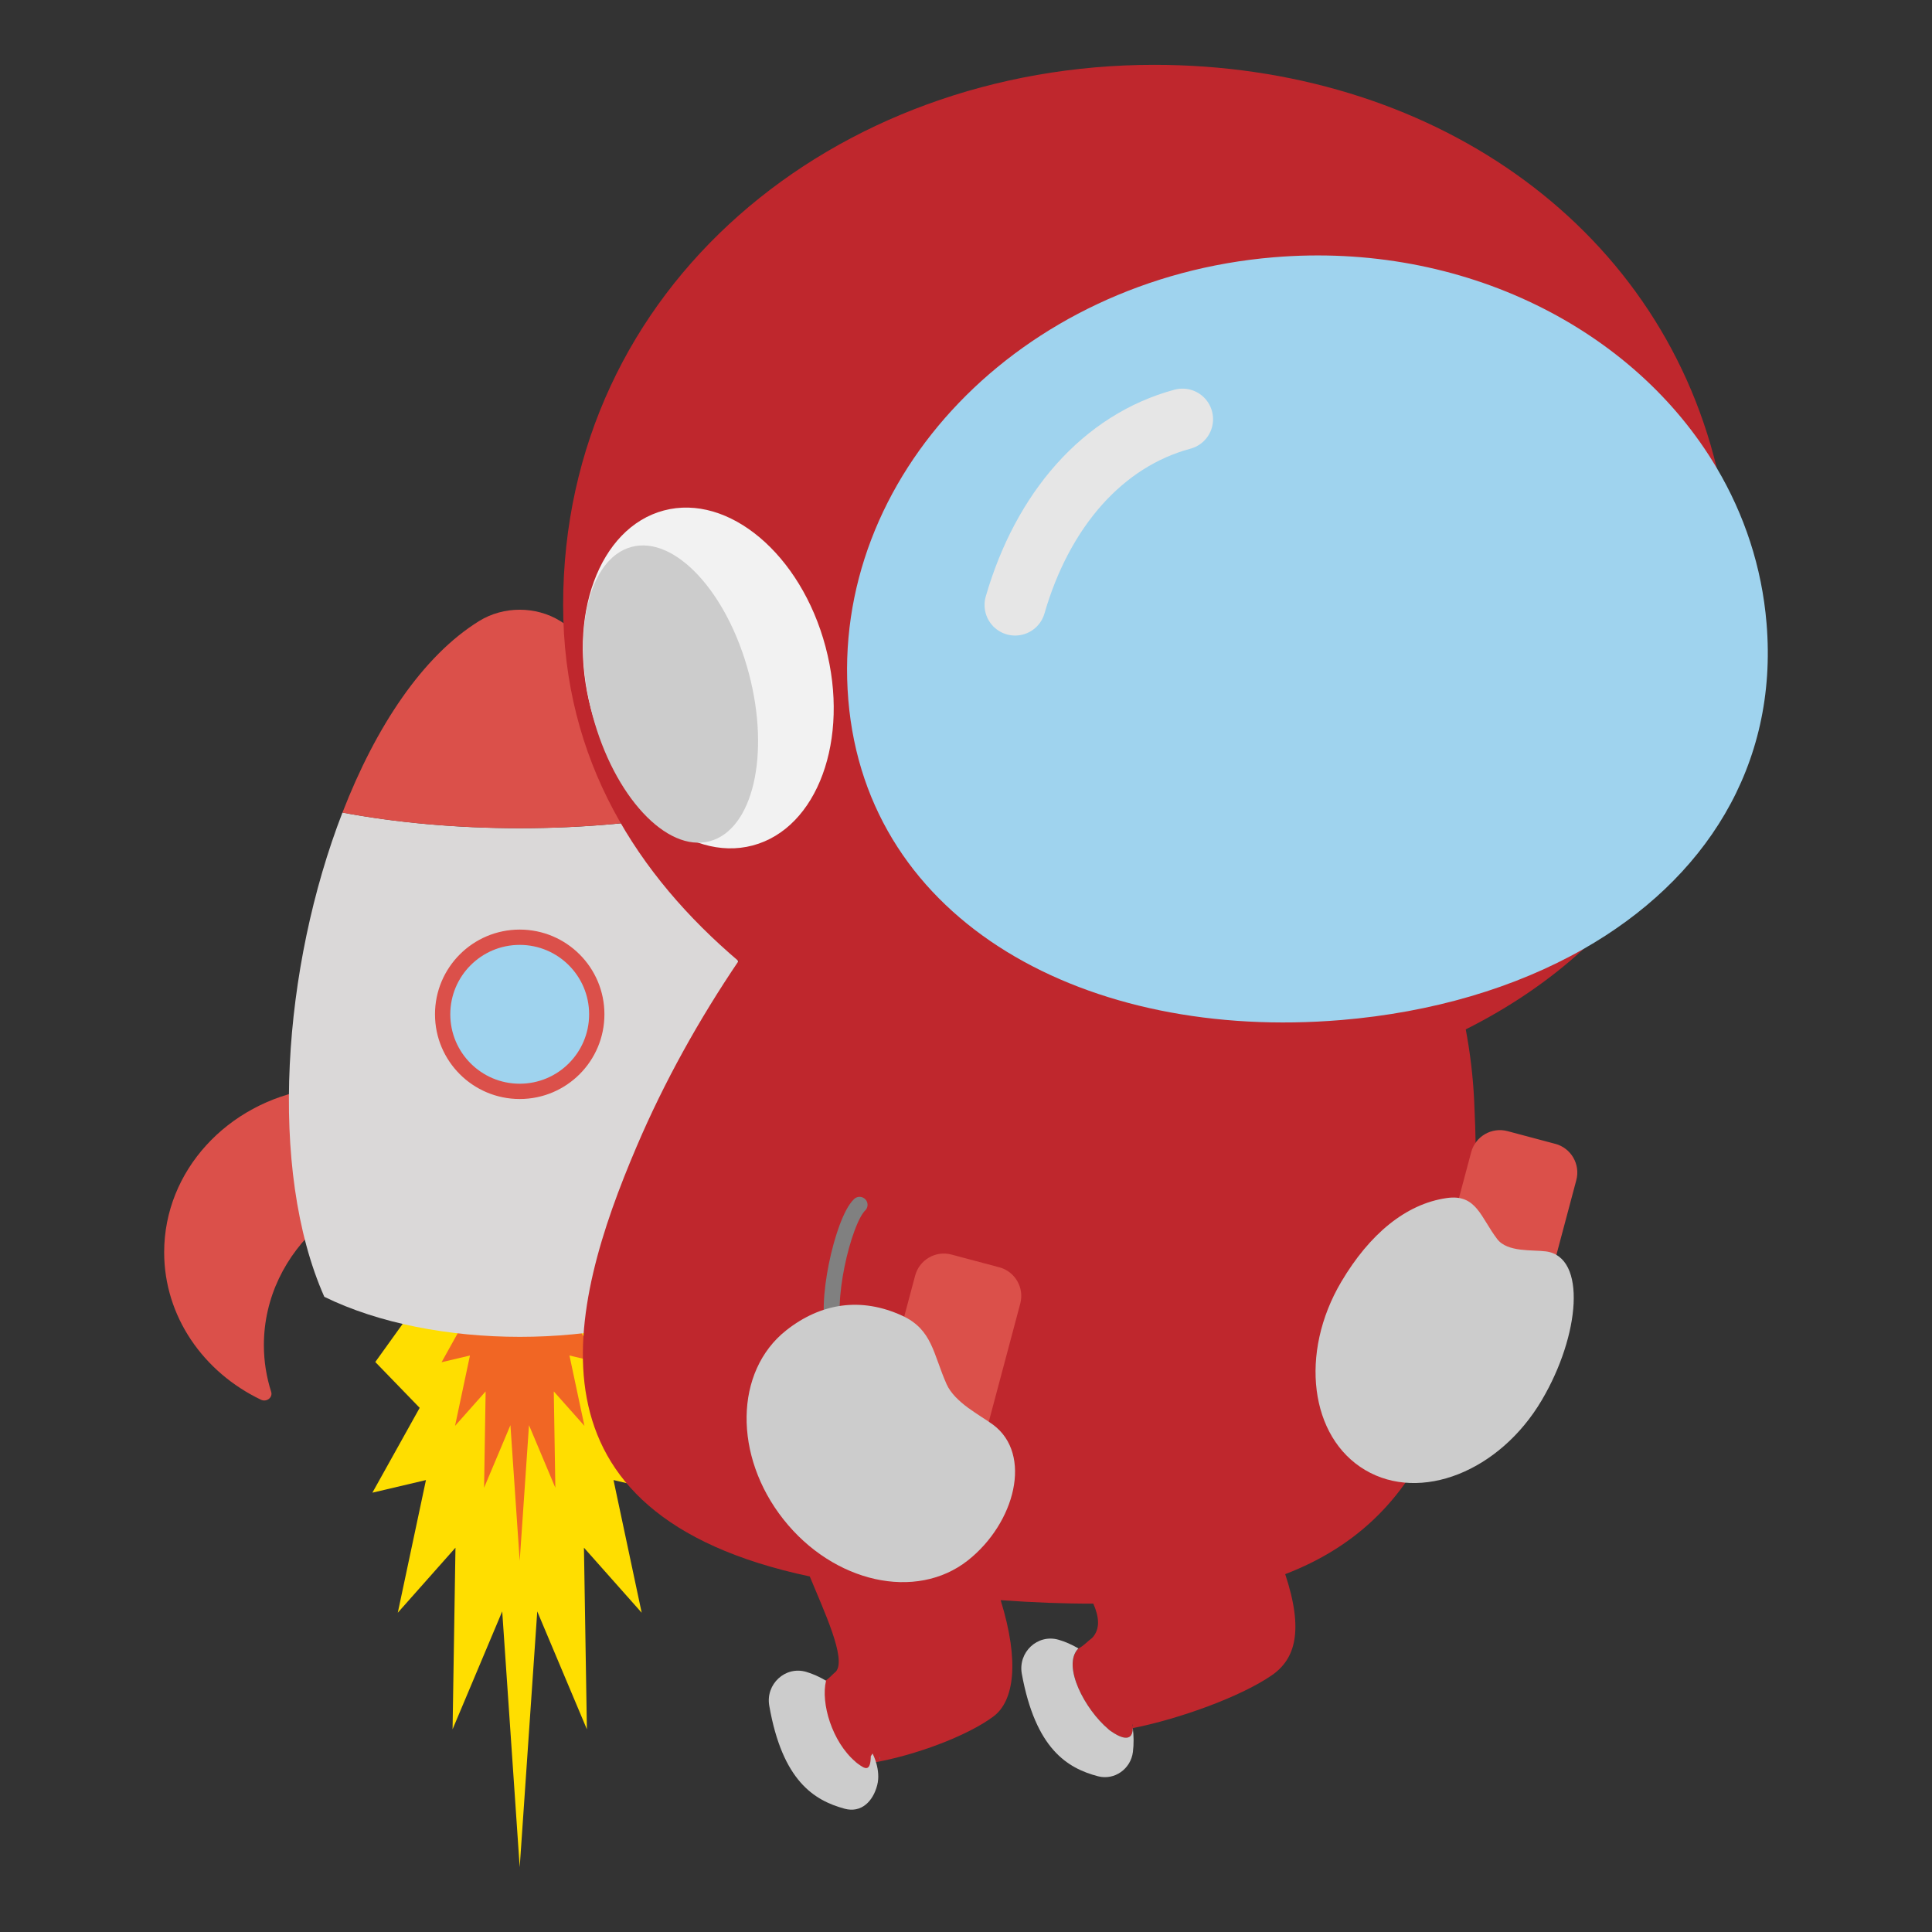 <?xml version="1.0" encoding="UTF-8"?><svg id="astronaut_red" xmlns="http://www.w3.org/2000/svg" viewBox="0 0 360 360"><rect x="0" y="0" width="360" height="360" fill="#333333" stroke="none"/><defs><style>.cls-1{stroke:gray;stroke-width:2.97px;}.cls-1,.cls-2{fill:none;stroke-linecap:round;}.cls-1,.cls-2,.cls-3{stroke-miterlimit:10;}.cls-4{fill:#f2f2f2;}.cls-5{fill:#ffde00;}.cls-6{fill:#f16624;}.cls-7,.cls-3{fill:#9fd3ee;}.cls-8{fill:#bf272d;}.cls-9{fill:#ccc;}.cls-10{fill:#db504a;}.cls-11{fill:#dad8d8;}.cls-12{fill:#29abe2;}.cls-2{stroke:#e6e6e6;stroke-width:11.39px;}.cls-3{stroke:#db504a;stroke-width:2.85px;}</style></defs><g id="astronaut_2"><g id="rocket_fire_2"><g id="fire"><polyline class="cls-5" points="96.84 347.93 100.11 300.26 109.36 322.23 108.81 288.39 119.57 300.51 114.32 275.79 124.3 278.14 115.48 262.33 123.75 253.79 97.45 215.46 69.93 253.79 78.2 262.33 69.39 278.14 79.37 275.79 74.12 300.51 84.87 288.39 84.33 322.23 93.58 300.26 96.84 347.93"/><polyline class="cls-6" points="96.84 290.85 98.57 265.56 103.48 277.22 103.19 259.27 108.9 265.69 106.11 252.58 111.41 253.83 106.73 245.44 111.12 240.91 97.16 220.57 82.57 240.91 86.95 245.44 82.28 253.83 87.57 252.58 84.79 265.69 90.49 259.27 90.2 277.22 95.11 265.56 96.84 290.85"/></g><g id="rocket_ship"><g><path class="cls-10" d="M57.92,202.95c-15.53,2.57-27.33,15.19-27.33,30.39,0,11.98,7.33,22.36,18.04,27.48,1.05,.5,2.23-.42,1.9-1.47-.88-2.76-1.36-5.67-1.36-8.7,0-8.85,4.02-16.81,10.42-22.44-1.47-7.85-1.99-16.44-1.67-25.26Z"/><path class="cls-10" d="M135.76,202.95c15.53,2.57,27.33,15.19,27.33,30.39,0,11.98-7.33,22.36-18.04,27.48-1.05,.5-2.23-.42-1.9-1.47,.88-2.76,1.36-5.67,1.36-8.7,0-8.85-4.02-16.81-10.42-22.44,1.47-7.85,1.99-16.44,1.67-25.26Z"/></g><path class="cls-11" d="M63.81,151.41c-11.14,28.75-13.91,66.45-3.38,90.23,20.27,9.95,52.65,9.95,72.82,0,10.53-23.78,7.76-61.48-3.37-90.23-9.9,1.86-21.13,2.91-33.03,2.91s-23.13-1.06-33.03-2.91Z"/><path class="cls-10" d="M104.4,115.72c-4.54-2.81-10.58-2.81-15.12,0-10.52,6.5-19.28,19.72-25.47,35.7,9.9,1.86,21.13,2.91,33.03,2.91s23.13-1.06,33.03-2.91c-6.19-15.98-14.95-29.2-25.47-35.7Z"/><circle class="cls-3" cx="96.84" cy="189" r="14.36"/></g></g><g id="astronaut_fly"><path class="cls-8" d="M319.88,87.17c-11.09-45.87-53.8-75.09-104.83-75.09-59.46,0-110.12,41.2-110.12,100.66,0,29.05,13.98,50.45,32.68,66.34-7.38,10.92-13.82,22.46-18.99,34.58-12.76,29.9-22.76,68.41,32.27,80.09,2.7,6.57,6.86,15.36,4.88,17.71-.66,.52-1.2,1.27-2.14,1.82,0,0,0,0-.01,0,0,0,0,0,0,0-2.64,3.02,1.41,11.33,5.34,15.15,.09,.09,.19,.17,.28,.26,.05,.05,.11,.1,.16,.15,1.04,.87,3.57,2.65,3.48-.43,0-.02,0-.05,0-.07,0,.02,0,.05,.01,.07,7.5-1.31,17.29-4.89,22.22-8.57,3.83-2.86,4.92-10.11,1.35-21.67,6.08,.43,11.85,.66,17.26,.64,1.08,2.44,1.35,4.75-.23,6.41-.78,.56-1.42,1.34-2.53,1.96,0,0,0,0-.01,0,0,0,0,0,0,0-3.14,3.2,1.22,11.4,5.61,15.06,.1,.09,.21,.16,.31,.25,.06,.05,.12,.1,.18,.14,1.17,.83,4.01,2.5,4.03-.62,0-.02,0-.05,0-.07-.03-.2-.05-.4-.09-.6,.01,0,.06,.02,.06,.02,.02,.22,.02,.4,.02,.58,0,.02,0,.05,.01,.07,8.68-1.72,20.08-5.84,25.88-9.83,4.44-3.05,5.99-8.38,2.52-18.86,26.94-10.37,37.68-36.57,35.21-88.21-.22-4.64-.77-9.06-1.57-13.3,8.11-4.07,15.49-9.05,21.92-14.95,23.41-50.71-20.77-34.13-43.43-28.35-8.84-9.95-19.38-17.91-30.14-24.22-.04-1.66-.11-3.37-.26-5.21-3.47-41.61-27.26-27.83,19.99-31.77,35.34-2.95,88.21,57.43,78.68-.12Z"/><path class="cls-10" d="M186.19,236.14l-8.89-2.37c-2.96-.79-5.99,.97-6.78,3.93l-4.95,18.57c7.67,.99,14.28,4.56,18.42,9.61l6.12-22.97c.79-2.96-.97-5.99-3.93-6.78Z"/><path class="cls-10" d="M289.8,213.14l-8.89-2.37c-2.96-.79-5.99,.97-6.78,3.93l-4.95,18.57c7.67,.99,14.28,4.56,18.42,9.61l6.12-22.97c.79-2.96-.97-5.99-3.93-6.78Z"/><path class="cls-9" d="M211.08,321.99c-.02,3.12-2.86,1.44-4.03,.62-.08-.05-.14-.1-.2-.14-.18-.13-.3-.23-.3-.23,0,0,0-.01,0-.02-4.38-3.66-8.75-11.86-5.61-15.06,0,0,0,0,0,0,0,0,0,0,.01,0-1.24-.72-2.49-1.27-3.71-1.62-3.92-1.12-7.57,2.34-6.84,6.35,2.56,14,8.49,17.59,14.19,19.09,3.07,.81,6.12-1.37,6.51-4.52,.19-1.54,.16-3.03-.02-4.47,0,0,0,0,0,0Z"/><g id="left_leg"><path class="cls-12" d="M163.93,328.09s0,0,0,0c0-.02,0-.05,0-.07,0,.02,0,.05,0,.07Z"/><path class="cls-9" d="M162.26,327.25c-.04,3.12-1.2,2.26-2.36,1.43-.08-.05-.14-.1-.2-.15-.18-.13-.29-.23-.29-.23,0,0,0-.01,0-.02-4.36-3.7-6.5-10.92-5.49-15.1,0,0,0,0,0,0,0,0,0,0,.01,0-1.23-.73-2.48-1.29-3.7-1.65-3.91-1.15-7.59,2.29-6.89,6.3,2.45,14.02,8.36,17.65,14.05,19.2,3.07,.83,5.28-1.33,6.07-4.41,.72-2.78-.79-5.74-.87-5.88,0,0-.32,.5-.32,.5Z"/><path class="cls-12" d="M163.91,327.44s-.05-.02-.06-.02c.03,.2,.06,.4,.08,.6,0-.18,0-.36-.02-.58Z"/><path class="cls-12" d="M159.7,328.54c.06,.05,.12,.09,.2,.15-.06-.05-.12-.1-.18-.14,0,0-.01,0-.02,0Z"/><path class="cls-12" d="M159.7,328.54s.01,0,.02,0c-.1-.08-.21-.16-.31-.25,0,0,0,.01,0,.02,0,0,.11,.09,.29,.23Z"/></g><path class="cls-1" d="M160.17,224.5c-3.1,2.96-6.76,19-4.5,24.07"/><path class="cls-9" d="M180.36,290.75c-9.64,7.62-25.03,4.2-34.38-7.64-9.35-11.83-9.12-27.6,.52-35.22,6.43-5.08,13.93-6.27,21.63-2.72,5.61,2.59,5.74,7.1,8.25,12.74,1.53,3.44,6.24,5.77,8.66,7.56,7.42,5.51,4.12,18.32-4.68,25.28Z"/><path class="cls-9" d="M287.27,260.93c-7.85,13.27-22.58,19.09-32.89,12.99-10.31-6.1-12.3-21.81-4.45-35.08,5.24-8.85,12.01-14.51,19.64-15.6,5.55-.8,6.31,3.58,9.42,7.65,1.9,2.49,6.59,1.96,9.07,2.29,7.64,1,6.38,15.63-.79,27.75Z"/><path class="cls-7" d="M329.17,116.14c-.87-10.49-4.14-20.27-9.3-28.97-15.29-25.84-47.19-42.18-82.53-39.23-47.25,3.94-82.74,40.86-79.27,82.47s44.58,63.6,91.83,59.66c16.99-1.42,32.45-6.01,45.14-13.23,22.59-12.85,36.35-34.05,34.13-60.7Z"/><g id="ear_thing"><ellipse class="cls-4" cx="131.98" cy="126.32" rx="22.61" ry="32.29" transform="translate(-28 38.11) rotate(-14.87)"/><ellipse class="cls-9" cx="124.97" cy="129.32" rx="15.08" ry="28.37" transform="translate(-29.01 36.41) rotate(-14.87)"/></g><path class="cls-2" d="M189.15,112.73c5.14-17.78,16.38-30.64,31.19-34.62"/></g></g></svg>